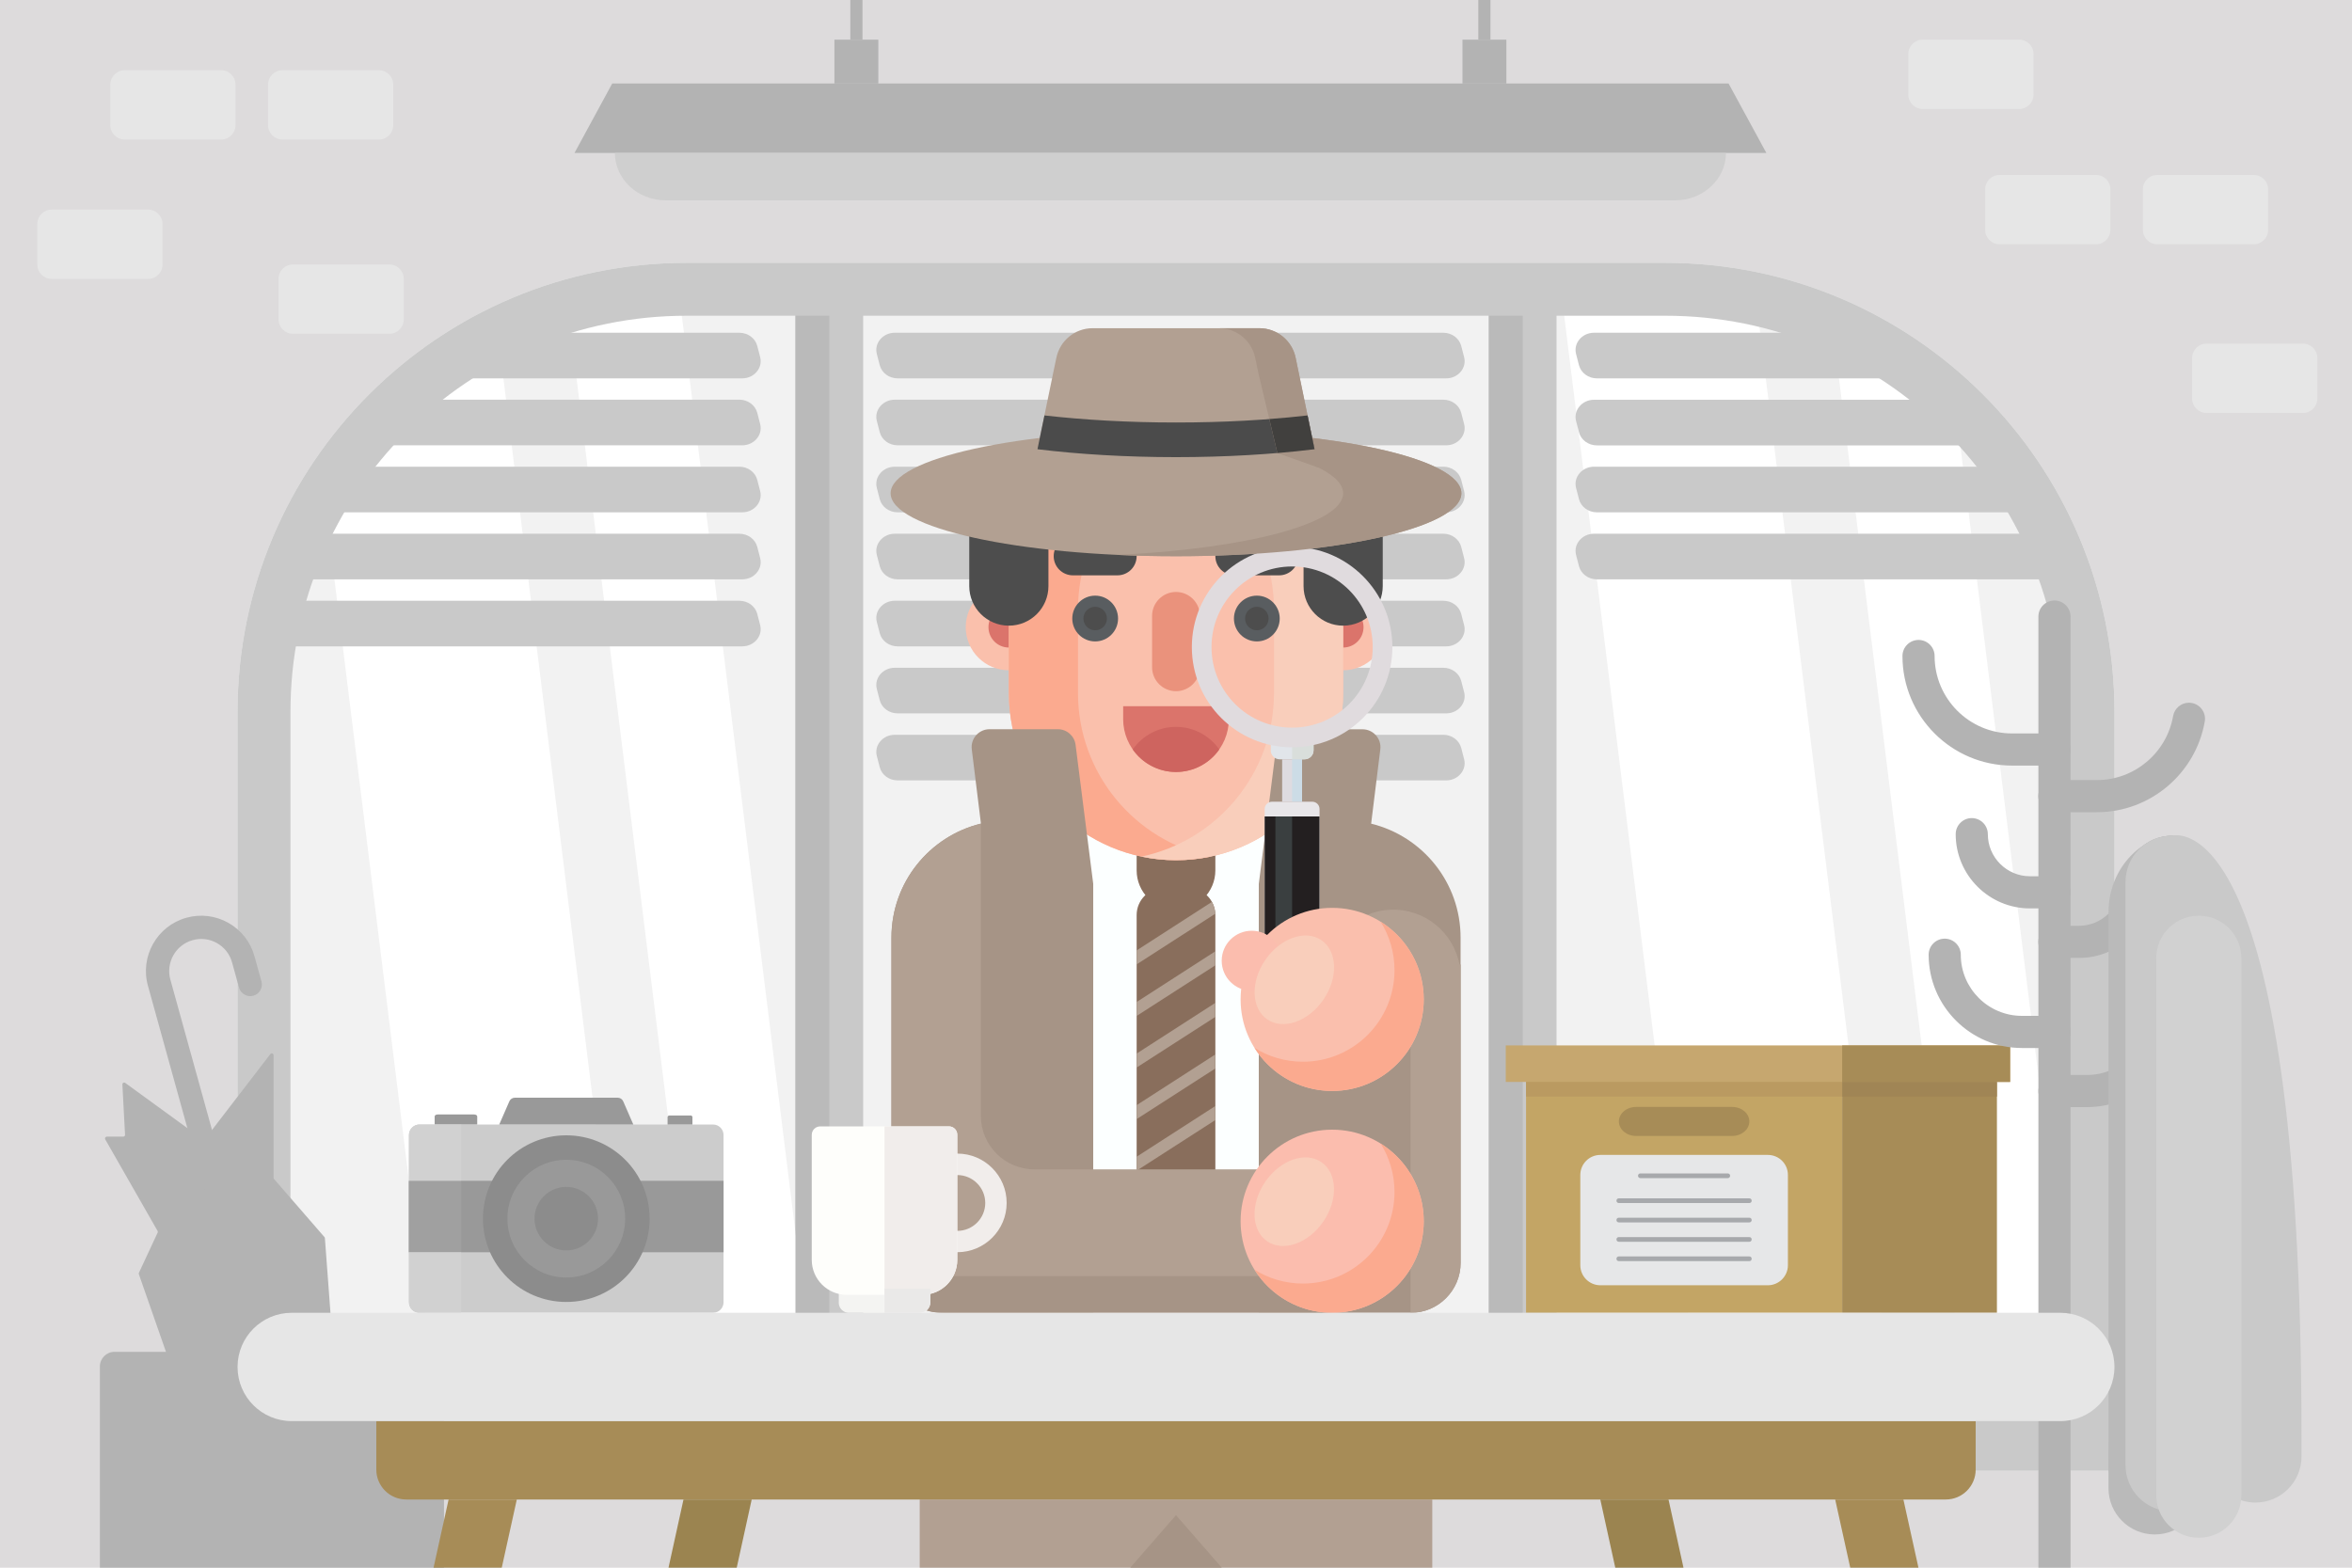 <?xml version="1.0" encoding="utf-8"?>
<!-- Generator: Adobe Illustrator 21.0.0, SVG Export Plug-In . SVG Version: 6.00 Build 0)  -->
<svg version="1.1" id="Layer_1" xmlns="http://www.w3.org/2000/svg" xmlns:xlink="http://www.w3.org/1999/xlink" x="0px" y="0px"
	 width="3000px" height="2000px" viewBox="0 0 3000 2000" style="enable-background:new 0 0 3000 2000;" xml:space="preserve">
<style type="text/css">
	.st0{fill:#DDDBDC;}
	.st1{fill:#F2F2F2;}
	.st2{fill:#C9C9C9;}
	.st3{fill:#FFFFFF;}
	.st4{fill:#BABABA;}
	.st5{fill:#B3B3B3;}
	.st6{fill:#FAC0AC;}
	.st7{fill:#DB746B;}
	.st8{fill:#FCFFFF;}
	.st9{fill:#896E5C;}
	.st10{fill:#FBAA8F;}
	.st11{fill:#EA927C;}
	.st12{fill:#F9CEBB;}
	.st13{fill:#4D4D4D;}
	.st14{fill:#595D60;}
	.st15{fill:#B2A092;}
	.st16{fill:#A69486;}
	.st17{fill:#E1E5EA;}
	.st18{fill:#D9DEDB;}
	.st19{fill:#E0DBDE;}
	.st20{fill:#DEDBE0;}
	.st21{fill:#E8E6E9;}
	.st22{fill:#CCDCE6;}
	.st23{fill:#231F20;}
	.st24{fill:#3A3F40;}
	.st25{fill:#FABFAD;}
	.st26{fill:#FBBDAE;}
	.st27{fill:#A79486;}
	.st28{fill:#4B4B4B;}
	.st29{fill:#CE645F;}
	.st30{fill:#41403E;}
	.st31{fill:#CFCFCF;}
	.st32{fill:#F1EDEB;}
	.st33{fill:#F4F4F2;}
	.st34{fill:#FEFEFB;}
	.st35{fill:#EAE9E8;}
	.st36{fill:#C3A565;}
	.st37{fill:#A78C57;}
	.st38{fill:#E6E7E8;}
	.st39{fill:#A7A9AC;}
	.st40{fill:#C6A76F;}
	.st41{fill:#A08555;}
	.st42{fill:#BA9A61;}
	.st43{fill:#CCCCCC;}
	.st44{fill:#999999;}
	.st45{fill:#8C8C8C;}
	.st46{fill:#A0A0A0;}
	.st47{fill:#D1D1D1;}
	.st48{fill:#E6E6E6;}
	.st49{fill:#9B8450;}
</style>
<g>
	<rect class="st0" width="3000" height="2000"/>
	<g>
		<path class="st1" d="M2124.1,335.3H875.9C559.5,335.3,303,591.8,303,908.2v968.1h2394V908.2C2697,591.8,2440.5,335.3,2124.1,335.3
			z"/>
		<rect x="1014.6" y="355.8" class="st2" width="86.4" height="1520.6"/>
		<rect x="1899" y="355.8" class="st2" width="86.4" height="1520.6"/>
		<polygon class="st3" points="722.3,376.9 899.7,1808.8 1043.9,1808.8 862.4,344.1 		"/>
		<rect x="1899" y="355.8" class="st4" width="43.2" height="1520.6"/>
		<rect x="1014.6" y="355.8" class="st4" width="43.2" height="1520.6"/>
		<polygon class="st3" points="410.4,608.4 559.1,1808.8 806.4,1808.8 634.3,419.7 		"/>
		<polygon class="st3" points="2336.2,406.5 2510,1808.8 2654.1,1808.8 2491.3,494.9 		"/>
		<polygon class="st3" points="1987.9,344.1 2169.4,1808.8 2416.7,1808.8 2240.6,388.3 		"/>
		<path class="st2" d="M2124.1,335.3H875.9C559.5,335.3,303,591.8,303,908.2v968.1h2394V908.2C2697,591.8,2440.5,335.3,2124.1,335.3
			z M2629.5,908.2v900.6h-2259V908.2c0-68.3,13.4-134.4,39.7-196.7c25.4-60.2,61.9-114.2,108.3-160.7C565,504.4,619,468,679.2,442.5
			c62.3-26.3,128.4-39.7,196.7-39.7h1248.3c68.3,0,134.4,13.4,196.7,39.7c60.2,25.4,114.2,61.9,160.7,108.3
			c46.4,46.4,82.9,100.5,108.3,160.7C2616.1,773.8,2629.5,840,2629.5,908.2z"/>
		<path class="st2" d="M1863.8,441.3c-2.6-9.9-12-16.8-22.9-16.8h-699.6c-15.2,0-26.5,13.3-22.9,27.1l3.7,14.3
			c2.6,9.9,12,16.8,22.9,16.8h699.6c15.2,0,26.5-13.3,22.9-27.1L1863.8,441.3z"/>
		<path class="st2" d="M1863.8,526.7c-2.6-9.9-12-16.8-22.9-16.8h-699.6c-15.2,0-26.5,13.3-22.9,27.1l3.7,14.3
			c2.6,9.9,12,16.8,22.9,16.8h699.6c15.2,0,26.5-13.3,22.9-27.1L1863.8,526.7z"/>
		<path class="st2" d="M1863.8,612.2c-2.6-9.9-12-16.8-22.9-16.8h-699.6c-15.2,0-26.5,13.3-22.9,27.1l3.7,14.3
			c2.6,9.9,12,16.8,22.9,16.8h699.6c15.2,0,26.5-13.3,22.9-27.1L1863.8,612.2z"/>
		<path class="st2" d="M1863.8,697.7c-2.6-9.9-12-16.8-22.9-16.8h-699.6c-15.2,0-26.5,13.3-22.9,27.1l3.7,14.3
			c2.6,9.9,12,16.8,22.9,16.8h699.6c15.2,0,26.5-13.3,22.9-27.1L1863.8,697.7z"/>
		<path class="st2" d="M2033.2,424.5c-15.2,0-26.5,13.3-22.9,27.1l3.7,14.3c2.6,9.9,12,16.8,22.9,16.8h387.6l-64.4-58.2H2033.2z"/>
		<path class="st2" d="M2033.2,510c-15.2,0-26.5,13.3-22.9,27.1l3.7,14.3c2.6,9.9,12,16.8,22.9,16.8h477l-44.7-58.2H2033.2z"/>
		<path class="st2" d="M2033.2,595.4c-15.2,0-26.5,13.3-22.9,27.1l3.7,14.3c2.6,9.9,12,16.8,22.9,16.8h554.6l-40.8-58.2H2033.2z"/>
		<path class="st2" d="M2033.2,680.9c-15.2,0-26.5,13.3-22.9,27.1l3.7,14.3c2.6,9.9,12,16.8,22.9,16.8h595.4l-27.6-58.2H2033.2z"/>
		<path class="st2" d="M1863.8,783.2c-2.6-9.9-12-16.8-22.9-16.8h-699.6c-15.2,0-26.5,13.3-22.9,27.1l3.7,14.3
			c2.6,9.9,12,16.8,22.9,16.8h699.6c15.2,0,26.5-13.3,22.9-27.1L1863.8,783.2z"/>
		<path class="st2" d="M965.9,441.3c-2.6-9.9-12-16.8-22.9-16.8H618.7l-59.6,58.2h387.6c15.2,0,26.5-13.3,22.9-27.1L965.9,441.3z"/>
		<path class="st2" d="M965.9,526.7c-2.6-9.9-12-16.8-22.9-16.8H506.5l-40.3,58.2h480.5c15.2,0,26.5-13.3,22.9-27.1L965.9,526.7z"/>
		<path class="st2" d="M965.9,612.2c-2.6-9.9-12-16.8-22.9-16.8H438.1l-33.3,58.2h541.9c15.2,0,26.5-13.3,22.9-27.1L965.9,612.2z"/>
		<path class="st2" d="M965.9,697.7c-2.6-9.9-12-16.8-22.9-16.8H383.7l-14,58.2h577c15.2,0,26.5-13.3,22.9-27.1L965.9,697.7z"/>
		<path class="st2" d="M965.9,783.2c-2.6-9.9-12-16.8-22.9-16.8H348.7l-3.5,58.2h601.5c15.2,0,26.5-13.3,22.9-27.1L965.9,783.2z"/>
		<path class="st2" d="M1863.8,868.7c-2.6-9.9-12-16.8-22.9-16.8h-699.6c-15.2,0-26.5,13.3-22.9,27.1l3.7,14.3
			c2.6,9.9,12,16.8,22.9,16.8h699.6c15.2,0,26.5-13.3,22.9-27.1L1863.8,868.7z"/>
		<path class="st2" d="M1863.8,954.2c-2.6-9.9-12-16.8-22.9-16.8h-699.6c-15.2,0-26.5,13.3-22.9,27.1l3.7,14.3
			c2.6,9.9,12,16.8,22.9,16.8h699.6c15.2,0,26.5-13.3,22.9-27.1L1863.8,954.2z"/>
	</g>
	<g>
		<g>
			<path class="st5" d="M414,1578.4l-64.5-74.3c-0.4-0.4-0.6-0.9-0.6-1.5v-156.5c0-2.2-2.9-3.1-4.1-1.3l-83.1,108.1
				c-0.7,1.1-2.2,1.3-3.2,0.5l-99.1-72.1c-1.5-0.8-3.4,0.4-3.3,2.1l3.4,64.3c0.1,1.3-1,2.4-2.3,2.4h-21c-1.7,0-2.8,1.9-2,3.4
				l66.8,116.9c0.4,0.6,0.4,1.4,0.1,2.1l-23.9,51.3c-0.2,0.5-0.3,1.1-0.1,1.7l35.4,101.4c0.1,0.3,0.3,0.6,0.5,0.8l28.5,30.9
				c0.5,0.6,1.3,0.8,2,0.7l179.9-31.6c1.1-0.2,1.9-1.2,1.9-2.4l-10.9-145.7C414.5,1579.3,414.3,1578.8,414,1578.4z"/>
			<path class="st5" d="M547.6,1724.6H146.1c-10.3,0-18.7,8.4-18.7,18.7V2000h438.9v-256.7C566.3,1733,557.9,1724.6,547.6,1724.6z"
				/>
			<path class="st5" d="M324.6,1220c-5-18.2-16.8-33.3-33.2-42.6c-16.4-9.3-35.4-11.6-53.6-6.6c-37.5,10.4-59.5,49.3-49.1,86.8
				l78.6,283.8c1.8,6.6,7.8,10.9,14.3,10.9c1.3,0,2.6-0.2,4-0.5c7.9-2.2,12.5-10.4,10.3-18.3l-78.6-283.8
				c-6-21.7,6.8-44.3,28.5-50.3c10.5-2.9,21.5-1.6,31,3.8c9.5,5.4,16.3,14.1,19.2,24.6l8.9,32.2c2.2,7.9,10.4,12.5,18.3,10.3
				c7.9-2.2,12.5-10.4,10.3-18.3L324.6,1220z"/>
		</g>
	</g>
	<g>
		<g>
			<circle class="st6" cx="1713.2" cy="800.1" r="55"/>
			<circle class="st7" cx="1713.2" cy="800.1" r="26"/>
			<circle class="st6" cx="1286.8" cy="800.1" r="55"/>
			<circle class="st7" cx="1286.8" cy="800.1" r="26"/>
			<rect x="1337.3" y="1027.1" class="st8" width="321" height="647.7"/>
			<path class="st9" d="M1449.8,1110.4c0,27.7,22.5,50.2,50.2,50.2h0c27.7,0,50.2-22.5,50.2-50.2v-76.1h-100.4V1110.4z"/>
			<path class="st6" d="M1500,564.4L1500,564.4c-117.8,0-213.2,95.5-213.2,213.2v106.6c0,117.8,95.5,213.2,213.2,213.2h0
				c117.8,0,213.2-95.5,213.2-213.2V777.6C1713.2,659.8,1617.8,564.4,1500,564.4z"/>
			<path class="st7" d="M1432.6,917.4c0,37.2,30.2,67.4,67.4,67.4s67.4-30.2,67.4-67.4V901h-134.8V917.4z"/>
			<path class="st10" d="M1544.1,569c-14.2-3-29-4.6-44.1-4.6h0c-117.8,0-213.2,95.5-213.2,213.2v106.6
				c0,117.8,95.5,213.2,213.2,213.2h0c15.1,0,29.9-1.6,44.1-4.6c-96.6-20.3-169.1-106-169.1-208.6V777.6
				C1375,675,1447.5,589.3,1544.1,569z"/>
			<path class="st11" d="M1500,755.2c-16.8,0-30.5,13.7-30.5,30.5v65.6c0,16.8,13.7,30.5,30.5,30.5s30.5-13.7,30.5-30.5v-65.6
				C1530.5,768.8,1516.8,755.2,1500,755.2z"/>
			<path class="st12" d="M1500,564.4L1500,564.4c-15.1,0-29.9,1.6-44.1,4.6c96.6,20.3,169.1,106,169.1,208.6v106.6
				c0,102.6-72.5,188.3-169.1,208.6c14.2,3,29,4.6,44.1,4.6h0c117.8,0,213.2-95.5,213.2-213.2V777.6
				C1713.2,659.8,1617.8,564.4,1500,564.4z"/>
			<path class="st13" d="M1631.5,685h-56.8c-13.6,0-24.5,11-24.5,24.5c0,13.6,11,24.5,24.5,24.5h56.8c13.6,0,24.5-11,24.5-24.5
				C1656.1,696,1645.1,685,1631.5,685z"/>
			<circle class="st14" cx="1603.1" cy="789.1" r="29.2"/>
			<path class="st13" d="M1425.3,685h-56.8c-13.6,0-24.5,11-24.5,24.5c0,13.6,11,24.5,24.5,24.5h56.8c13.6,0,24.5-11,24.5-24.5
				C1449.8,696,1438.8,685,1425.3,685z"/>
			<circle class="st13" cx="1603.1" cy="789.1" r="15"/>
			<circle class="st14" cx="1396.9" cy="789.1" r="29.2"/>
			<circle class="st13" cx="1396.9" cy="789.1" r="15"/>
			<path class="st13" d="M1662.7,747.7c0,27.9,22.6,50.5,50.5,50.5s50.5-22.6,50.5-50.5V583.2h-101V747.7z"/>
			<path class="st13" d="M1236.3,747.7c0,27.9,22.6,50.5,50.5,50.5s50.5-22.6,50.5-50.5V583.2h-101V747.7z"/>
			<ellipse class="st15" cx="1500" cy="629.3" rx="364" ry="80.3"/>
			<g>
				<g>
					<g>
						<path class="st15" d="M1652.6,456.4c-4.5-21.9-23.9-37.7-46.3-37.7H1500h-106.3c-22.4,0-41.7,15.7-46.3,37.7l-4.2,20.1
							L1314,618c54.4,7.2,118,11.3,186,11.3s131.5-4.1,186-11.3l-29.2-141.5L1652.6,456.4z"/>
					</g>
				</g>
			</g>
			<path class="st16" d="M1748.9,1050.8l11.7-94.8c1.7-13.6-9-25.6-22.7-25.6h-87.1c-11.5,0-21.2,8.6-22.7,20l-22.5,177.3v547.2
				h107.6h26h59.9c35.3,0,63.9-28.6,63.9-63.9v-414.7C1863,1125.8,1814.4,1066.8,1748.9,1050.8z"/>
			<g>
				<path class="st17" d="M1620.8,957.2c0,6.3,5.1,11.5,11.5,11.5h31.7c6.3,0,11.5-5.1,11.5-11.5v-14h-54.6V957.2z"/>
				<path class="st18" d="M1648.1,968.7h15.8c6.3,0,11.5-5.1,11.5-11.5v-14h-27.3V968.7z"/>
				<path class="st19" d="M1648.1,697.6c-70.6,0-127.9,57.2-127.9,127.9c0,70.6,57.2,127.9,127.9,127.9
					c70.6,0,127.9-57.2,127.9-127.9C1775.9,754.9,1718.7,697.6,1648.1,697.6z M1648.1,928.3c-56.8,0-102.8-46-102.8-102.8
					c0-56.8,46-102.8,102.8-102.8s102.8,46,102.8,102.8C1750.9,882.3,1704.9,928.3,1648.1,928.3z"/>
				<rect x="1635.4" y="968.7" class="st20" width="25.4" height="54.1"/>
				<path class="st21" d="M1673.8,1022.8h-51.4c-5.1,0-9.3,4.2-9.3,9.3v173.2c0,5.1,4.2,9.3,9.3,9.3h51.4c5.1,0,9.3-4.2,9.3-9.3
					v-173.2C1683.1,1026.9,1678.9,1022.8,1673.8,1022.8z"/>
				<rect x="1648.1" y="968.7" class="st22" width="12.7" height="54.1"/>
				<rect x="1613.1" y="1041.6" class="st23" width="69.9" height="154.1"/>
				<rect x="1626.8" y="1041.6" class="st24" width="21.3" height="154.1"/>
			</g>
			<path class="st16" d="M1349.3,930.3h-87.1c-13.7,0-24.4,12-22.7,25.6l11.7,94.8c-65.5,16-114.1,75-114.1,145.4v411.2
				c0,37.2,30.2,67.4,67.4,67.4h56.3h26h107.6v-547.2l-22.5-177.3C1370.5,938.9,1360.8,930.3,1349.3,930.3z"/>
			<path class="st15" d="M1773.4,1160.6c-43.2,1.8-78.8,36.4-81.8,79.6c-3.5,50.2,36.2,92,85.6,92c7.6,0,14.9-1,22-2.8v345.5h0
				c35.3,0,63.9-28.6,63.9-63.9v-380.5h-1.5C1853.8,1189.5,1817,1158.8,1773.4,1160.6z"/>
			<path class="st9" d="M1515.6,1132.8h-31.2c-19.1,0-34.6,15.5-34.6,34.6v439.9h100.4v-439.9
				C1550.2,1148.3,1534.7,1132.8,1515.6,1132.8z"/>
			<g>
				<circle class="st25" cx="1699.2" cy="1275" r="116.8"/>
				<circle class="st26" cx="1596.6" cy="1225.7" r="38.3"/>
				<path class="st10" d="M1761,1175.9c11.2,17.9,17.7,39.1,17.7,61.8c0,64.5-52.3,116.8-116.8,116.8c-22.7,0-43.9-6.5-61.8-17.7
					c20.6,33,57.3,55,99.1,55c64.5,0,116.8-52.3,116.8-116.8C1816,1233.2,1794.1,1196.5,1761,1175.9z"/>
				
					<ellipse transform="matrix(0.565 -0.825 0.825 0.565 -312.341 1906.104)" class="st12" cx="1650.8" cy="1249.2" rx="61.2" ry="44.9"/>
			</g>
			<path class="st15" d="M1251.1,1423.5v-372.7c-65.5,16-114.1,75-114.1,145.4v295.5v118.8c0,35.5,28.8,64.3,64.3,64.3h497.9v-183
				h-379.9C1281.6,1491.8,1251.1,1461.2,1251.1,1423.5z"/>
			<path class="st16" d="M1201.3,1674.8h497.9v-46.7h-559.8C1147.1,1655.1,1171.9,1674.8,1201.3,1674.8z"/>
			<g>
				<g>
					<g>
						<path class="st27" d="M1419.1,707.6c-3.7-0.2-7.4-0.4-11.1-0.6C1411.6,707.2,1415.3,707.4,1419.1,707.6z"/>
					</g>
					<g>
						<path class="st27" d="M1407.9,707c-0.6,0-1.3-0.1-1.9-0.1C1406.7,706.9,1407.3,706.9,1407.9,707z"/>
					</g>
					<g>
						<path class="st27" d="M1406,706.9c-3.8-0.2-7.7-0.5-11.4-0.7C1398.4,706.4,1402.2,706.6,1406,706.9z"/>
					</g>
					<g>
						<path class="st27" d="M1424.6,707.8c0,0,0.1,0,0.1,0c-1.2-0.1-2.3-0.1-3.5-0.2C1422.4,707.7,1423.5,707.8,1424.6,707.8z"/>
					</g>
					<g>
						<path class="st27" d="M1421.2,707.7c-0.7,0-1.5-0.1-2.2-0.1C1419.8,707.6,1420.5,707.6,1421.2,707.7z"/>
					</g>
					<g>
						<path class="st27" d="M1407.9,551.6c-0.6,0-1.3,0.1-1.9,0.1C1406.7,551.6,1407.3,551.6,1407.9,551.6z"/>
					</g>
					<g>
						<path class="st27" d="M1421.2,550.8c1.2-0.1,2.3-0.1,3.5-0.2c0,0-0.1,0-0.1,0C1423.5,550.7,1422.4,550.8,1421.2,550.8z"/>
					</g>
					<g>
						<path class="st27" d="M1500,549c-25.8,0-51,0.6-75.3,1.7c164.8,7.7,288.5,39.9,288.5,78.6s-123.7,70.9-288.5,78.6
							c24.3,1.1,49.5,1.7,75.3,1.7c201,0,364-36,364-80.3S1701,549,1500,549z"/>
					</g>
					<g>
						<path class="st27" d="M1406,551.7c-3.8,0.2-7.6,0.5-11.4,0.7C1398.4,552.1,1402.2,551.9,1406,551.7z"/>
					</g>
					<g>
						<path class="st27" d="M1419,551c-3.7,0.2-7.4,0.4-11.1,0.6C1411.6,551.3,1415.3,551.1,1419,551z"/>
					</g>
					<g>
						<path class="st27" d="M1421.2,550.8c-0.7,0-1.5,0.1-2.2,0.1C1419.8,550.9,1420.5,550.9,1421.2,550.8z"/>
					</g>
				</g>
			</g>
			<g>
				<circle class="st26" cx="1699.2" cy="1558" r="116.8"/>
				<path class="st10" d="M1761,1458.9c11.2,17.9,17.7,39.1,17.7,61.8c0,64.5-52.3,116.8-116.8,116.8c-22.7,0-43.9-6.5-61.8-17.7
					c20.6,33,57.3,55,99.1,55c64.5,0,116.8-52.3,116.8-116.8C1816,1516.2,1794.1,1479.6,1761,1458.9z"/>
				
					<ellipse transform="matrix(0.565 -0.825 0.825 0.565 -545.912 2029.294)" class="st12" cx="1650.8" cy="1532.2" rx="61.2" ry="44.9"/>
			</g>
			<path class="st28" d="M1500,539c-60.5,0-117.6-3.3-167.8-9l-8.9,43.1c52.3,6.4,112.6,10.1,176.7,10.1s124.4-3.7,176.7-10.1
				l-8.9-43.1C1617.6,535.8,1560.5,539,1500,539z"/>
			<path class="st27" d="M1652.6,456.4c-4.5-21.9-23.9-37.7-46.3-37.7h-51.6c22.4,0,41.7,15.7,46.3,37.7l4.2,20.1l24.1,101.5
				l52.2,18.5l-24.8-120L1652.6,456.4z"/>
			<path class="st29" d="M1500,927.3c-22.8,0-43,11.4-55.2,28.8c12.2,17.4,32.4,28.8,55.2,28.8s43-11.4,55.2-28.8
				C1543,938.7,1522.8,927.3,1500,927.3z"/>
			<path class="st30" d="M1667.8,530c-15.6,1.8-31.9,3.3-48.8,4.6l10.3,43.4l0,0c16.4-1.4,32.2-3,47.4-4.9l-4.4-21.3L1667.8,530z"/>
			<path class="st15" d="M1449.8,1212.5v17.8l100.3-64.6c-0.3-5.5-1.8-10.6-4.3-15.1L1449.8,1212.5z"/>
			<polygon class="st15" points="1449.8,1296.1 1550.2,1231.5 1550.2,1213.6 1449.8,1278.3 			"/>
			<polygon class="st15" points="1449.8,1361.9 1550.2,1297.3 1550.2,1279.4 1449.8,1344.1 			"/>
			<polygon class="st15" points="1449.8,1427.7 1550.2,1363.1 1550.2,1345.2 1449.8,1409.9 			"/>
			<polygon class="st15" points="1449.8,1493.5 1550.2,1428.9 1550.2,1411 1449.8,1475.7 			"/>
		</g>
		<rect x="1173.1" y="1913" class="st15" width="653.8" height="87"/>
		<polygon class="st16" points="1441.6,2000 1500,2000 1558.4,2000 1500,1933 		"/>
	</g>
	<g>
		<polygon class="st5" points="1492.9,106.5 780.9,106.5 732.8,195.1 1492.9,195.1 2253,195.1 2204.8,106.5 		"/>
		<path class="st31" d="M849.2,255.6h1287.3c35.9,0,65-27.1,65-60.5H784.3C784.3,228.5,813.3,255.6,849.2,255.6z"/>
		<rect x="1064.3" y="50.6" class="st5" width="56" height="56"/>
		<rect x="1865.4" y="50.6" class="st5" width="56" height="56"/>
		<rect x="1084.6" class="st5" width="15.5" height="50.6"/>
		<rect x="1885.6" class="st5" width="15.5" height="50.6"/>
	</g>
	<g>
		<g>
			<path class="st32" d="M1221.1,1471.7c-34.7,0-62.9,28.2-62.9,62.9s28.2,62.9,62.9,62.9c34.7,0,62.9-28.2,62.9-62.9
				S1255.8,1471.7,1221.1,1471.7z M1221.1,1570.3c-19.7,0-35.6-16-35.6-35.6s16-35.6,35.6-35.6s35.6,16,35.6,35.6
				S1240.7,1570.3,1221.1,1570.3z"/>
			<path class="st33" d="M1069.8,1661.7c0,7.3,5.9,13.2,13.2,13.2h90.5c7.3,0,13.2-5.9,13.2-13.2v-17.4h-116.8V1661.7z"/>
			<path class="st34" d="M1210.3,1437h-164.1c-6,0-10.8,4.8-10.8,10.8v159.5c0,24.6,20,44.6,44.6,44.6h96.4
				c24.6,0,44.6-20,44.6-44.6v-159.5C1221.1,1441.8,1216.3,1437,1210.3,1437z"/>
			<path class="st32" d="M1210.3,1437h-82.1v214.9h48.2c24.6,0,44.6-20,44.6-44.6v-159.5C1221.1,1441.8,1216.3,1437,1210.3,1437z"/>
			<path class="st35" d="M1128.2,1674.8h44.7c7.6,0,13.7-6.1,13.7-13.7v-16.9h-58.4V1674.8z"/>
		</g>
		<g>
			<rect x="1946.5" y="1372.4" class="st36" width="403.2" height="302.5"/>
			<rect x="2349.7" y="1372.4" class="st37" width="197.4" height="302.5"/>
			<g>
				<path class="st38" d="M2254.9,1473.4h-213.6c-14.2,0-25.6,11.5-25.6,25.6v115.1c0,14.2,11.5,25.6,25.6,25.6h213.6
					c14.1,0,25.6-11.5,25.6-25.6V1499C2280.5,1484.8,2269.1,1473.4,2254.9,1473.4z"/>
				<path class="st39" d="M2203.8,1497h-111.5c-1.7,0-3,1.3-3,3s1.3,3,3,3h111.5c1.7,0,3-1.3,3-3S2205.5,1497,2203.8,1497z"/>
				<path class="st39" d="M2231.3,1528.8h-166.5c-1.7,0-3,1.3-3,3s1.3,3,3,3h166.5c1.7,0,3-1.3,3-3S2233,1528.8,2231.3,1528.8z"/>
				<path class="st39" d="M2231.3,1553.5h-166.5c-1.7,0-3,1.3-3,3s1.3,3,3,3h166.5c1.7,0,3-1.3,3-3S2233,1553.5,2231.3,1553.5z"/>
				<path class="st39" d="M2231.3,1578.2h-166.5c-1.7,0-3,1.3-3,3s1.3,3,3,3h166.5c1.7,0,3-1.3,3-3S2233,1578.2,2231.3,1578.2z"/>
				<path class="st39" d="M2231.3,1602.9h-166.5c-1.7,0-3,1.3-3,3s1.3,3,3,3h166.5c1.7,0,3-1.3,3-3S2233,1602.9,2231.3,1602.9z"/>
			</g>
			<path class="st37" d="M2209.4,1412.2h-122.6c-12.1,0-21.9,8.3-21.9,18.5c0,10.2,9.8,18.5,21.9,18.5h122.6
				c12.1,0,21.9-8.3,21.9-18.5C2231.3,1420.4,2221.5,1412.2,2209.4,1412.2z"/>
			<rect x="1920.6" y="1333.7" class="st40" width="643.4" height="46.6"/>
			<rect x="2349.7" y="1333.7" class="st37" width="214.2" height="46.6"/>
			<rect x="2349.7" y="1380.3" class="st41" width="197.4" height="18.7"/>
			<rect x="1946.5" y="1380.3" class="st42" width="403.2" height="18.7"/>
		</g>
		<g>
			<path class="st43" d="M909.4,1434.6H535.1c-7.5,0-13.5,6-13.5,13.5v213.2c0,7.5,6,13.5,13.5,13.5h374.3c7.5,0,13.5-6,13.5-13.5
				v-213.2C922.9,1440.6,916.9,1434.6,909.4,1434.6z"/>
			<path class="st44" d="M787.9,1400.4h-65.6h-65.6c-3,0-5.8,1.8-7,4.6l-12.9,29.6h85.5h85.5l-12.9-29.6
				C793.7,1402.2,790.9,1400.4,787.9,1400.4z"/>
			<path class="st44" d="M881,1423.1h-27.2c-1.3,0-2.3,1-2.3,2.3v9.2h31.7v-9.2C883.3,1424.2,882.3,1423.1,881,1423.1z"/>
			<rect x="521.6" y="1506.4" class="st44" width="401.3" height="91.2"/>
			<path class="st44" d="M604.8,1421.8h-46.5c-2.2,0-3.9,1.1-3.9,2.5v10.3h54.3v-10.3C608.7,1422.9,606.9,1421.8,604.8,1421.8z"/>
			<circle class="st45" cx="722.3" cy="1554.7" r="106.3"/>
			<circle class="st44" cx="722.3" cy="1554.7" r="75.1"/>
			<circle class="st45" cx="722.3" cy="1554.7" r="40.5"/>
			<rect x="521.6" y="1506.4" class="st46" width="66.7" height="91.2"/>
			<path class="st47" d="M521.6,1661.3c0,7.5,6,13.5,13.5,13.5h53.2v-77.3h-66.7V1661.3z"/>
			<path class="st47" d="M521.6,1448.1v58.3h66.7v-71.8h-53.2C527.7,1434.6,521.6,1440.6,521.6,1448.1z"/>
		</g>
	</g>
	<g>
		<path class="st48" d="M282.1,89.6H159c-10.1,0-18.3,8.2-18.3,18.3v51.8c0,10.1,8.2,18.3,18.3,18.3h123.1
			c10.1,0,18.3-8.2,18.3-18.3v-51.8C300.4,97.8,292.2,89.6,282.1,89.6z"/>
		<path class="st48" d="M483.3,89.6H360.2c-10.1,0-18.3,8.2-18.3,18.3v51.8c0,10.1,8.2,18.3,18.3,18.3h123.1
			c10.1,0,18.3-8.2,18.3-18.3v-51.8C501.6,97.8,493.4,89.6,483.3,89.6z"/>
		<path class="st48" d="M2673.5,223.2h-123.1c-10.1,0-18.3,8.2-18.3,18.3v51.8c0,10.1,8.2,18.3,18.3,18.3h123.1
			c10.1,0,18.3-8.2,18.3-18.3v-51.8C2691.8,231.3,2683.6,223.2,2673.5,223.2z"/>
		<path class="st48" d="M2874.7,223.2h-123.1c-10.1,0-18.3,8.2-18.3,18.3v51.8c0,10.1,8.2,18.3,18.3,18.3h123.1
			c10.1,0,18.3-8.2,18.3-18.3v-51.8C2893,231.3,2884.8,223.2,2874.7,223.2z"/>
		<path class="st48" d="M2575.5,50.6h-123.1c-10.1,0-18.3,8.2-18.3,18.3v51.8c0,10.1,8.2,18.3,18.3,18.3h123.1
			c10.1,0,18.3-8.2,18.3-18.3V68.8C2593.8,58.7,2585.6,50.6,2575.5,50.6z"/>
		<path class="st48" d="M2937.5,438.4h-123.1c-10.1,0-18.3,8.2-18.3,18.3v51.8c0,10.1,8.2,18.3,18.3,18.3h123.1
			c10.1,0,18.3-8.2,18.3-18.3v-51.8C2955.8,446.6,2947.6,438.4,2937.5,438.4z"/>
		<path class="st48" d="M188.9,267.4H65.9c-10.1,0-18.3,8.2-18.3,18.3v51.8c0,10.1,8.2,18.3,18.3,18.3h123.1
			c10.1,0,18.3-8.2,18.3-18.3v-51.8C207.2,275.5,199,267.4,188.9,267.4z"/>
		<path class="st48" d="M496.7,337.4H373.6c-10.1,0-18.3,8.2-18.3,18.3v51.8c0,10.1,8.2,18.3,18.3,18.3h123.1
			c10.1,0,18.3-8.2,18.3-18.3v-51.8C515,345.6,506.8,337.4,496.7,337.4z"/>
	</g>
	<g>
		<g>
			<path class="st5" d="M2760.5,1272.9c-11.3,0-20.5,9.2-20.5,20.5c0,43-35,78-78,78h-41.5c-11.3,0-20.5,9.2-20.5,20.5
				s9.2,20.5,20.5,20.5h41.5c65.6,0,119-53.4,119-119C2781,1282,2771.8,1272.9,2760.5,1272.9z"/>
			<path class="st5" d="M2620.5,1296H2579c-43,0-78-35-78-78c0-11.3-9.2-20.5-20.5-20.5s-20.5,9.2-20.5,20.5
				c0,65.6,53.4,119,119,119h41.5c11.3,0,20.5-9.2,20.5-20.5S2631.8,1296,2620.5,1296z"/>
			<path class="st5" d="M2725.9,1106.9c-11.3,0-20.5,9.2-20.5,20.5c0,29.6-24.1,53.7-53.7,53.7h-31.3c-11.3,0-20.5,9.2-20.5,20.5
				s9.2,20.5,20.5,20.5h31.3c52.2,0,94.7-42.5,94.7-94.7C2746.4,1116.1,2737.2,1106.9,2725.9,1106.9z"/>
			<path class="st5" d="M2620.5,1117.9h-31.3c-29.6,0-53.7-24.1-53.7-53.7c0-11.3-9.2-20.5-20.5-20.5s-20.5,9.2-20.5,20.5
				c0,52.2,42.5,94.7,94.7,94.7h31.3c11.3,0,20.5-9.2,20.5-20.5S2631.8,1117.9,2620.5,1117.9z"/>
			<path class="st5" d="M2792,896.5L2792,896.5c-10,0-18.5,7.3-20.2,17.1c-8.1,46.3-48.7,81.6-97.3,81.6h-54.1
				c-11.6,0-20.9,9.6-20.5,21.2c0.4,11.1,9.9,19.8,21,19.8h53.6c68.9,0,126.3-50.1,137.7-115.8C2814.4,908,2804.7,896.5,2792,896.5z
				"/>
			<path class="st5" d="M2620.5,935.7h-54.1c-54.5,0-98.8-44.3-98.8-98.8c0-11.3-9.2-20.5-20.5-20.5s-20.5,9.2-20.5,20.5
				c0,77.1,62.7,139.8,139.8,139.8h54.1c11.3,0,20.5-9.2,20.5-20.5S2631.8,935.7,2620.5,935.7z"/>
			<path class="st5" d="M2620.5,766.1c-11.3,0-20.5,9.2-20.5,20.5V2000h41V786.6C2641,775.3,2631.8,766.1,2620.5,766.1z"/>
		</g>
		<g>
			<path class="st5" d="M2770.1,1066.2L2770.1,1066.2c-32.6,0-59,26.4-59,59l-21.7,743.9c0,32.6,26.4,59,59,59l0,0
				c32.6,0,59-26.4,59-59l21.7-743.9C2829.1,1092.7,2802.7,1066.2,2770.1,1066.2z"/>
			<path class="st4" d="M2770.1,1066.2L2770.1,1066.2c-32.6,0-80.7,36.6-80.7,98.2v734.2c0,32.6,26.4,59,59,59l0,0
				c32.6,0,59-26.4,59-59l21.7-773.4C2829.1,1092.7,2802.7,1066.2,2770.1,1066.2z"/>
			<path class="st2" d="M2770.1,1066.2L2770.1,1066.2c-32.6,0-59,26.4-59,59v743.9c0,32.6,26.4,59,59,59h0c26.1,0,48.3-17,56-40.5
				c10.2,17.5,29.1,29.3,50.8,29.3c32.4,0,58.7-26.3,58.7-58.7v-23.4C2935.7,1013.9,2770.1,1066.2,2770.1,1066.2z"/>
			<path class="st47" d="M2804.6,1168.2L2804.6,1168.2c-30,0-54.3,24.3-54.3,54.3v685c0,30,24.3,54.3,54.3,54.3h0
				c30,0,54.3-24.3,54.3-54.3v-685C2858.9,1192.6,2834.6,1168.2,2804.6,1168.2z"/>
		</g>
	</g>
	<g>
		<path class="st37" d="M480,1874.9c0,21,17.1,38.1,38.1,38.1h1963.8c21,0,38.1-17.1,38.1-38.1V1813H480V1874.9z"/>
		<polygon class="st37" points="553,2000 640,2000 659.2,1913 572.2,1913 		"/>
		<polygon class="st49" points="852.7,2000 939.7,2000 958.8,1913 871.8,1913 		"/>
		<polygon class="st37" points="2340.8,1913 2360,2000 2447,2000 2427.8,1913 		"/>
		<polygon class="st49" points="2041.2,1913 2060.3,2000 2147.3,2000 2128.2,1913 		"/>
		<path class="st48" d="M2627.9,1674.8H372.1c-38.2,0-69.1,30.9-69.1,69.1l0,0c0,38.2,30.9,69.1,69.1,69.1h2255.8
			c38.2,0,69.1-30.9,69.1-69.1l0,0C2697,1705.8,2666.1,1674.8,2627.9,1674.8z"/>
	</g>
</g>
</svg>

